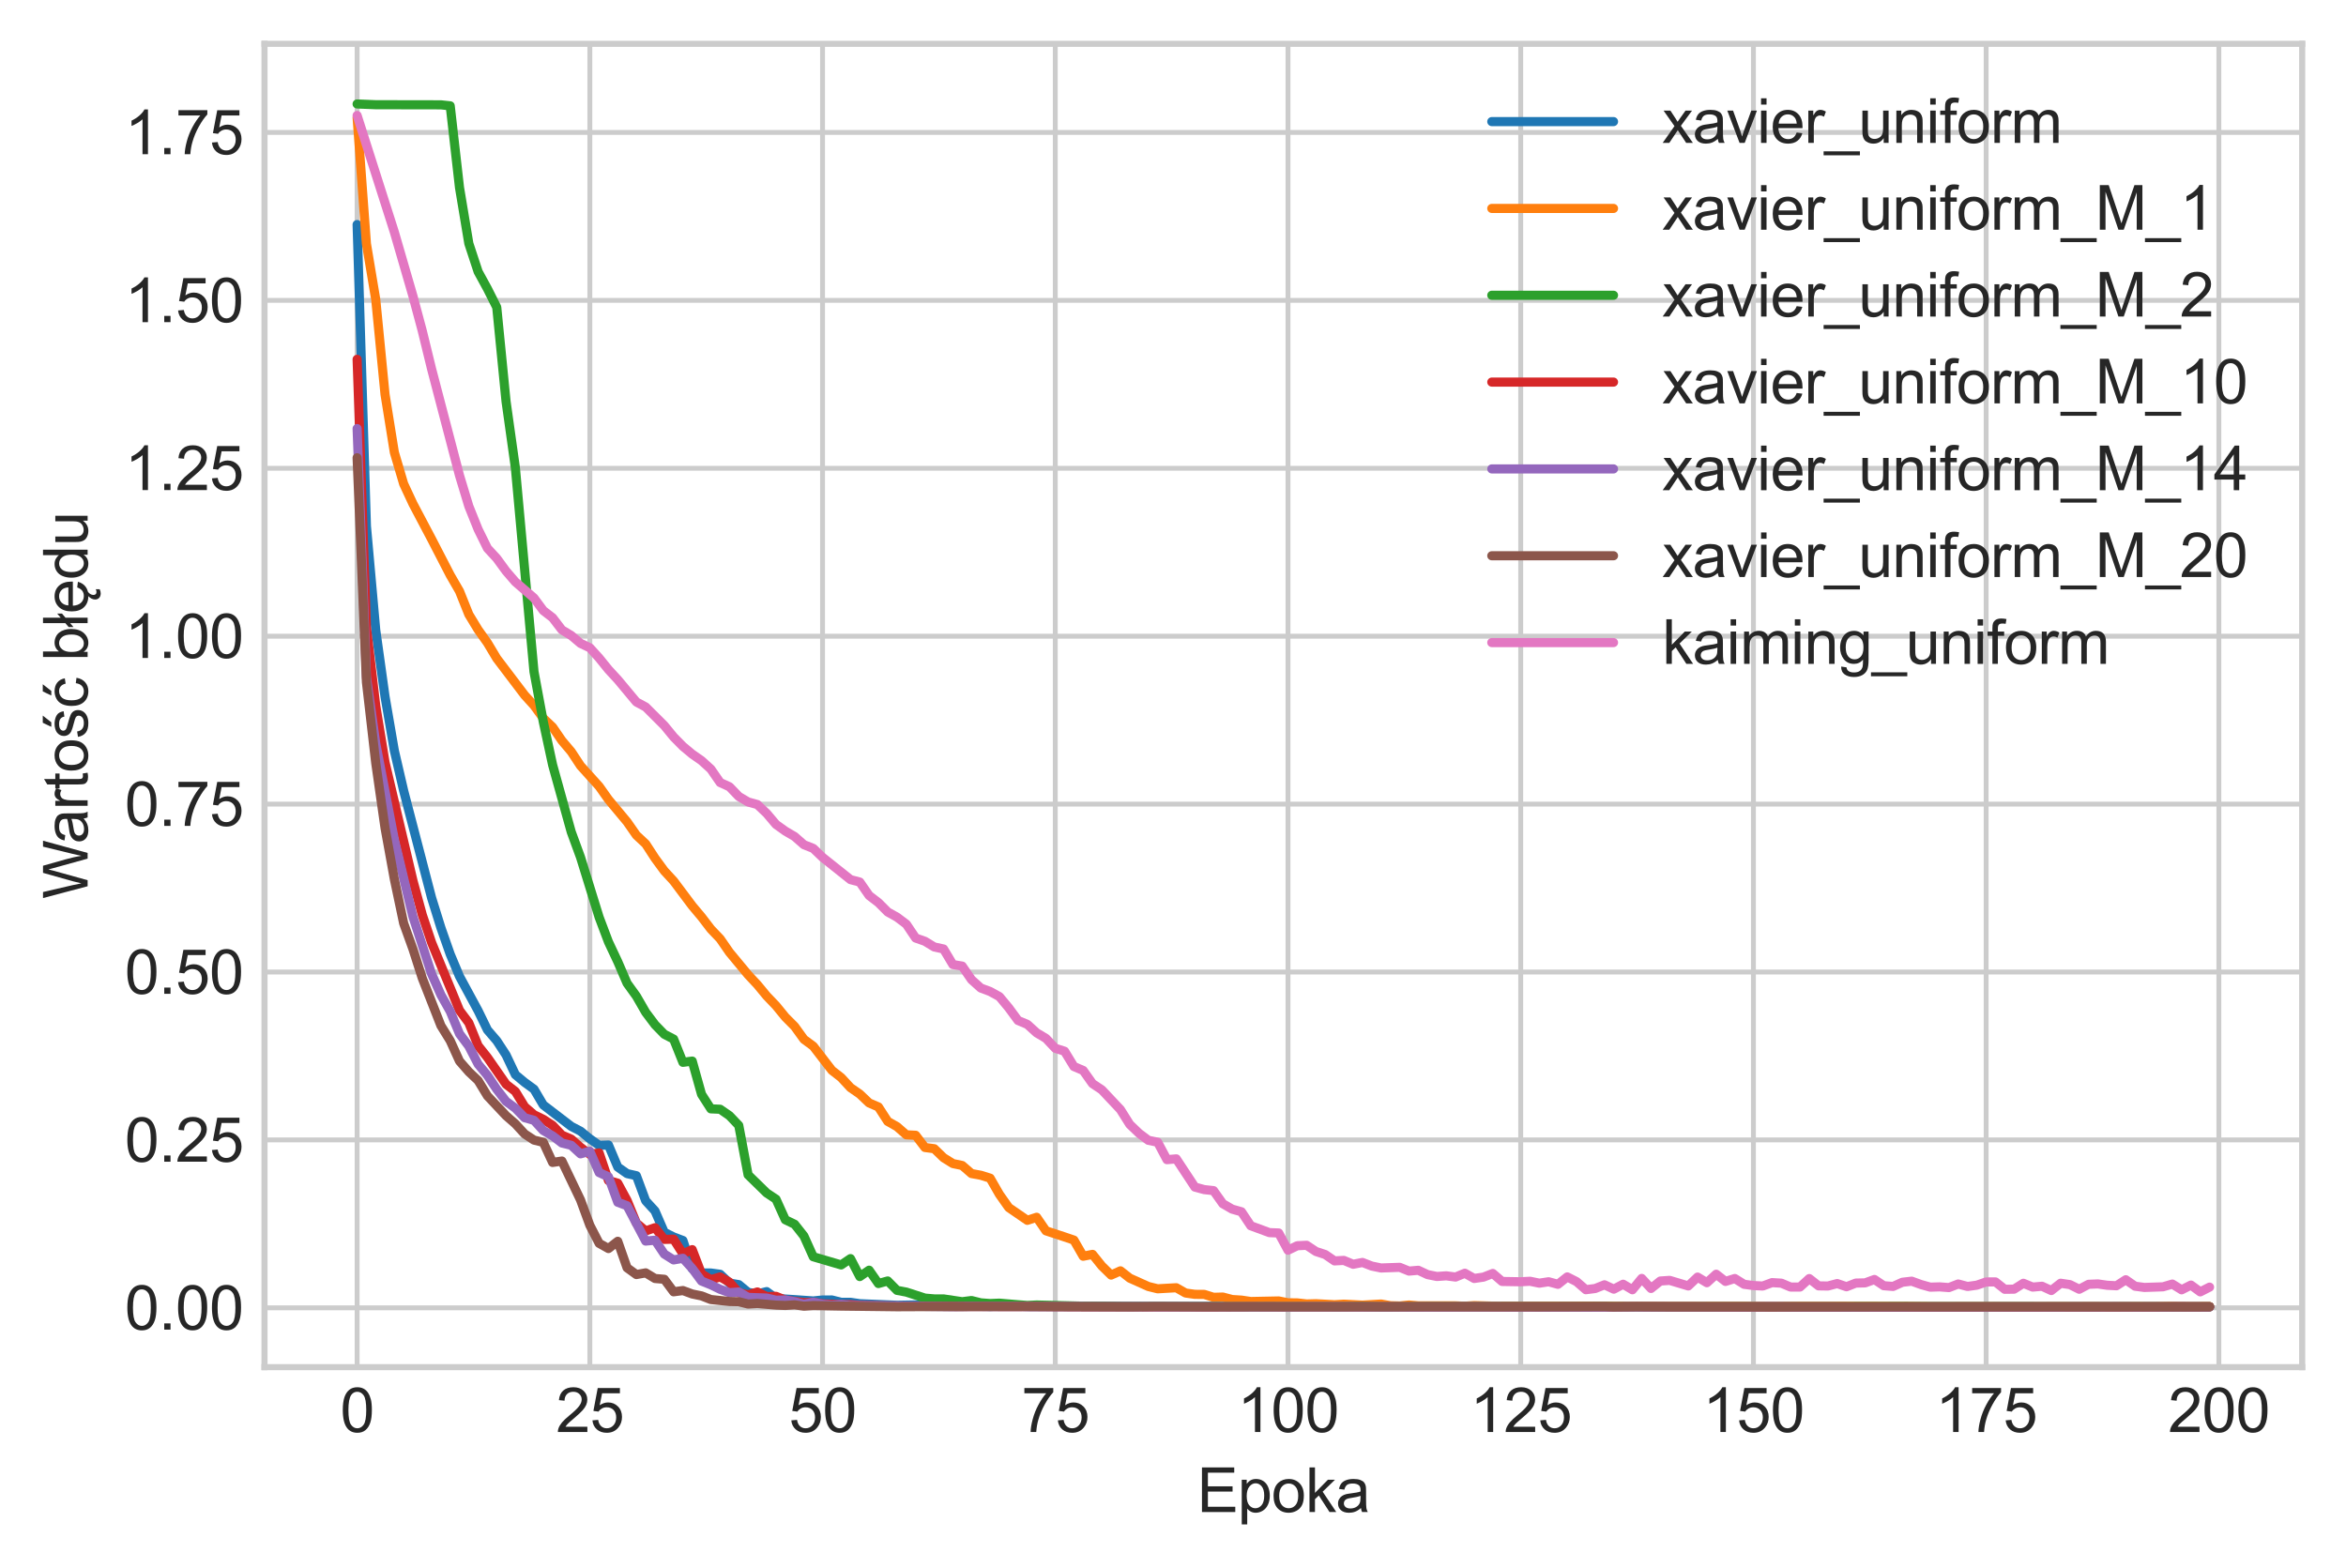 <?xml version="1.0" encoding="utf-8" standalone="no"?>
<!DOCTYPE svg PUBLIC "-//W3C//DTD SVG 1.1//EN"
  "http://www.w3.org/Graphics/SVG/1.1/DTD/svg11.dtd">
<svg xmlns:xlink="http://www.w3.org/1999/xlink" width="385.458pt" height="257.631pt" viewBox="0 0 385.458 257.631" xmlns="http://www.w3.org/2000/svg" version="1.1">
 <defs>
  <style type="text/css">*{stroke-linejoin: round; stroke-linecap: butt}</style>
 </defs>
 <g id="figure_1">
  <g id="patch_1">
   <path d="M 0 257.631 
L 385.458 257.631 
L 385.458 0 
L 0 0 
z
" style="fill: #ffffff"/>
  </g>
  <g id="axes_1">
   <g id="patch_2">
    <path d="M 43.458 224.64 
L 378.258 224.64 
L 378.258 7.2 
L 43.458 7.2 
z
" style="fill: #ffffff"/>
   </g>
   <g id="matplotlib.axis_1">
    <g id="xtick_1">
     <g id="line2d_1">
      <path d="M 58.676 224.64 
L 58.676 7.2 
" clip-path="url(#p580840050f)" style="fill: none; stroke: #cccccc; stroke-width: 0.8; stroke-linecap: round"/>
     </g>
     <g id="line2d_2"/>
     <g id="text_1">
      <!-- 0 -->
      <g style="fill: #262626" transform="translate(55.896 235.298)scale(0.1 -0.1)">
       <defs>
        <path id="ArialMT-30" d="M 266 2259 
Q 266 3072 433 3567 
Q 600 4063 929 4331 
Q 1259 4600 1759 4600 
Q 2128 4600 2406 4451 
Q 2684 4303 2865 4023 
Q 3047 3744 3150 3342 
Q 3253 2941 3253 2259 
Q 3253 1453 3087 958 
Q 2922 463 2592 192 
Q 2263 -78 1759 -78 
Q 1097 -78 719 397 
Q 266 969 266 2259 
z
M 844 2259 
Q 844 1131 1108 757 
Q 1372 384 1759 384 
Q 2147 384 2411 759 
Q 2675 1134 2675 2259 
Q 2675 3391 2411 3762 
Q 2147 4134 1753 4134 
Q 1366 4134 1134 3806 
Q 844 3388 844 2259 
z
" transform="scale(0.016)"/>
       </defs>
       <use xlink:href="#ArialMT-30"/>
      </g>
     </g>
    </g>
    <g id="xtick_2">
     <g id="line2d_3">
      <path d="M 96.913 224.64 
L 96.913 7.2 
" clip-path="url(#p580840050f)" style="fill: none; stroke: #cccccc; stroke-width: 0.8; stroke-linecap: round"/>
     </g>
     <g id="line2d_4"/>
     <g id="text_2">
      <!-- 25 -->
      <g style="fill: #262626" transform="translate(91.352 235.298)scale(0.1 -0.1)">
       <defs>
        <path id="ArialMT-32" d="M 3222 541 
L 3222 0 
L 194 0 
Q 188 203 259 391 
Q 375 700 629 1000 
Q 884 1300 1366 1694 
Q 2113 2306 2375 2664 
Q 2638 3022 2638 3341 
Q 2638 3675 2398 3904 
Q 2159 4134 1775 4134 
Q 1369 4134 1125 3890 
Q 881 3647 878 3216 
L 300 3275 
Q 359 3922 746 4261 
Q 1134 4600 1788 4600 
Q 2447 4600 2831 4234 
Q 3216 3869 3216 3328 
Q 3216 3053 3103 2787 
Q 2991 2522 2730 2228 
Q 2469 1934 1863 1422 
Q 1356 997 1212 845 
Q 1069 694 975 541 
L 3222 541 
z
" transform="scale(0.016)"/>
        <path id="ArialMT-35" d="M 266 1200 
L 856 1250 
Q 922 819 1161 601 
Q 1400 384 1738 384 
Q 2144 384 2425 690 
Q 2706 997 2706 1503 
Q 2706 1984 2436 2262 
Q 2166 2541 1728 2541 
Q 1456 2541 1237 2417 
Q 1019 2294 894 2097 
L 366 2166 
L 809 4519 
L 3088 4519 
L 3088 3981 
L 1259 3981 
L 1013 2750 
Q 1425 3038 1878 3038 
Q 2478 3038 2890 2622 
Q 3303 2206 3303 1553 
Q 3303 931 2941 478 
Q 2500 -78 1738 -78 
Q 1113 -78 717 272 
Q 322 622 266 1200 
z
" transform="scale(0.016)"/>
       </defs>
       <use xlink:href="#ArialMT-32"/>
       <use xlink:href="#ArialMT-35" x="55.615"/>
      </g>
     </g>
    </g>
    <g id="xtick_3">
     <g id="line2d_5">
      <path d="M 135.149 224.64 
L 135.149 7.2 
" clip-path="url(#p580840050f)" style="fill: none; stroke: #cccccc; stroke-width: 0.8; stroke-linecap: round"/>
     </g>
     <g id="line2d_6"/>
     <g id="text_3">
      <!-- 50 -->
      <g style="fill: #262626" transform="translate(129.588 235.298)scale(0.1 -0.1)">
       <use xlink:href="#ArialMT-35"/>
       <use xlink:href="#ArialMT-30" x="55.615"/>
      </g>
     </g>
    </g>
    <g id="xtick_4">
     <g id="line2d_7">
      <path d="M 173.386 224.64 
L 173.386 7.2 
" clip-path="url(#p580840050f)" style="fill: none; stroke: #cccccc; stroke-width: 0.8; stroke-linecap: round"/>
     </g>
     <g id="line2d_8"/>
     <g id="text_4">
      <!-- 75 -->
      <g style="fill: #262626" transform="translate(167.825 235.298)scale(0.1 -0.1)">
       <defs>
        <path id="ArialMT-37" d="M 303 3981 
L 303 4522 
L 3269 4522 
L 3269 4084 
Q 2831 3619 2401 2847 
Q 1972 2075 1738 1259 
Q 1569 684 1522 0 
L 944 0 
Q 953 541 1156 1306 
Q 1359 2072 1739 2783 
Q 2119 3494 2547 3981 
L 303 3981 
z
" transform="scale(0.016)"/>
       </defs>
       <use xlink:href="#ArialMT-37"/>
       <use xlink:href="#ArialMT-35" x="55.615"/>
      </g>
     </g>
    </g>
    <g id="xtick_5">
     <g id="line2d_9">
      <path d="M 211.623 224.64 
L 211.623 7.2 
" clip-path="url(#p580840050f)" style="fill: none; stroke: #cccccc; stroke-width: 0.8; stroke-linecap: round"/>
     </g>
     <g id="line2d_10"/>
     <g id="text_5">
      <!-- 100 -->
      <g style="fill: #262626" transform="translate(203.281 235.298)scale(0.1 -0.1)">
       <defs>
        <path id="ArialMT-31" d="M 2384 0 
L 1822 0 
L 1822 3584 
Q 1619 3391 1289 3197 
Q 959 3003 697 2906 
L 697 3450 
Q 1169 3672 1522 3987 
Q 1875 4303 2022 4600 
L 2384 4600 
L 2384 0 
z
" transform="scale(0.016)"/>
       </defs>
       <use xlink:href="#ArialMT-31"/>
       <use xlink:href="#ArialMT-30" x="55.615"/>
       <use xlink:href="#ArialMT-30" x="111.23"/>
      </g>
     </g>
    </g>
    <g id="xtick_6">
     <g id="line2d_11">
      <path d="M 249.859 224.64 
L 249.859 7.2 
" clip-path="url(#p580840050f)" style="fill: none; stroke: #cccccc; stroke-width: 0.8; stroke-linecap: round"/>
     </g>
     <g id="line2d_12"/>
     <g id="text_6">
      <!-- 125 -->
      <g style="fill: #262626" transform="translate(241.518 235.298)scale(0.1 -0.1)">
       <use xlink:href="#ArialMT-31"/>
       <use xlink:href="#ArialMT-32" x="55.615"/>
       <use xlink:href="#ArialMT-35" x="111.23"/>
      </g>
     </g>
    </g>
    <g id="xtick_7">
     <g id="line2d_13">
      <path d="M 288.096 224.64 
L 288.096 7.2 
" clip-path="url(#p580840050f)" style="fill: none; stroke: #cccccc; stroke-width: 0.8; stroke-linecap: round"/>
     </g>
     <g id="line2d_14"/>
     <g id="text_7">
      <!-- 150 -->
      <g style="fill: #262626" transform="translate(279.754 235.298)scale(0.1 -0.1)">
       <use xlink:href="#ArialMT-31"/>
       <use xlink:href="#ArialMT-35" x="55.615"/>
       <use xlink:href="#ArialMT-30" x="111.23"/>
      </g>
     </g>
    </g>
    <g id="xtick_8">
     <g id="line2d_15">
      <path d="M 326.332 224.64 
L 326.332 7.2 
" clip-path="url(#p580840050f)" style="fill: none; stroke: #cccccc; stroke-width: 0.8; stroke-linecap: round"/>
     </g>
     <g id="line2d_16"/>
     <g id="text_8">
      <!-- 175 -->
      <g style="fill: #262626" transform="translate(317.991 235.298)scale(0.1 -0.1)">
       <use xlink:href="#ArialMT-31"/>
       <use xlink:href="#ArialMT-37" x="55.615"/>
       <use xlink:href="#ArialMT-35" x="111.23"/>
      </g>
     </g>
    </g>
    <g id="xtick_9">
     <g id="line2d_17">
      <path d="M 364.569 224.64 
L 364.569 7.2 
" clip-path="url(#p580840050f)" style="fill: none; stroke: #cccccc; stroke-width: 0.8; stroke-linecap: round"/>
     </g>
     <g id="line2d_18"/>
     <g id="text_9">
      <!-- 200 -->
      <g style="fill: #262626" transform="translate(356.228 235.298)scale(0.1 -0.1)">
       <use xlink:href="#ArialMT-32"/>
       <use xlink:href="#ArialMT-30" x="55.615"/>
       <use xlink:href="#ArialMT-30" x="111.23"/>
      </g>
     </g>
    </g>
    <g id="text_10">
     <!-- Epoka -->
     <g style="fill: #262626" transform="translate(196.681 248.443)scale(0.1 -0.1)">
      <defs>
       <path id="ArialMT-45" d="M 506 0 
L 506 4581 
L 3819 4581 
L 3819 4041 
L 1113 4041 
L 1113 2638 
L 3647 2638 
L 3647 2100 
L 1113 2100 
L 1113 541 
L 3925 541 
L 3925 0 
L 506 0 
z
" transform="scale(0.016)"/>
       <path id="ArialMT-70" d="M 422 -1272 
L 422 3319 
L 934 3319 
L 934 2888 
Q 1116 3141 1344 3267 
Q 1572 3394 1897 3394 
Q 2322 3394 2647 3175 
Q 2972 2956 3137 2557 
Q 3303 2159 3303 1684 
Q 3303 1175 3120 767 
Q 2938 359 2589 142 
Q 2241 -75 1856 -75 
Q 1575 -75 1351 44 
Q 1128 163 984 344 
L 984 -1272 
L 422 -1272 
z
M 931 1641 
Q 931 1000 1190 694 
Q 1450 388 1819 388 
Q 2194 388 2461 705 
Q 2728 1022 2728 1688 
Q 2728 2322 2467 2637 
Q 2206 2953 1844 2953 
Q 1484 2953 1207 2617 
Q 931 2281 931 1641 
z
" transform="scale(0.016)"/>
       <path id="ArialMT-6f" d="M 213 1659 
Q 213 2581 725 3025 
Q 1153 3394 1769 3394 
Q 2453 3394 2887 2945 
Q 3322 2497 3322 1706 
Q 3322 1066 3130 698 
Q 2938 331 2570 128 
Q 2203 -75 1769 -75 
Q 1072 -75 642 372 
Q 213 819 213 1659 
z
M 791 1659 
Q 791 1022 1069 705 
Q 1347 388 1769 388 
Q 2188 388 2466 706 
Q 2744 1025 2744 1678 
Q 2744 2294 2464 2611 
Q 2184 2928 1769 2928 
Q 1347 2928 1069 2612 
Q 791 2297 791 1659 
z
" transform="scale(0.016)"/>
       <path id="ArialMT-6b" d="M 425 0 
L 425 4581 
L 988 4581 
L 988 1969 
L 2319 3319 
L 3047 3319 
L 1778 2088 
L 3175 0 
L 2481 0 
L 1384 1697 
L 988 1316 
L 988 0 
L 425 0 
z
" transform="scale(0.016)"/>
       <path id="ArialMT-61" d="M 2588 409 
Q 2275 144 1986 34 
Q 1697 -75 1366 -75 
Q 819 -75 525 192 
Q 231 459 231 875 
Q 231 1119 342 1320 
Q 453 1522 633 1644 
Q 813 1766 1038 1828 
Q 1203 1872 1538 1913 
Q 2219 1994 2541 2106 
Q 2544 2222 2544 2253 
Q 2544 2597 2384 2738 
Q 2169 2928 1744 2928 
Q 1347 2928 1158 2789 
Q 969 2650 878 2297 
L 328 2372 
Q 403 2725 575 2942 
Q 747 3159 1072 3276 
Q 1397 3394 1825 3394 
Q 2250 3394 2515 3294 
Q 2781 3194 2906 3042 
Q 3031 2891 3081 2659 
Q 3109 2516 3109 2141 
L 3109 1391 
Q 3109 606 3145 398 
Q 3181 191 3288 0 
L 2700 0 
Q 2613 175 2588 409 
z
M 2541 1666 
Q 2234 1541 1622 1453 
Q 1275 1403 1131 1340 
Q 988 1278 909 1158 
Q 831 1038 831 891 
Q 831 666 1001 516 
Q 1172 366 1500 366 
Q 1825 366 2078 508 
Q 2331 650 2450 897 
Q 2541 1088 2541 1459 
L 2541 1666 
z
" transform="scale(0.016)"/>
      </defs>
      <use xlink:href="#ArialMT-45"/>
      <use xlink:href="#ArialMT-70" x="66.699"/>
      <use xlink:href="#ArialMT-6f" x="122.314"/>
      <use xlink:href="#ArialMT-6b" x="177.93"/>
      <use xlink:href="#ArialMT-61" x="227.93"/>
     </g>
    </g>
   </g>
   <g id="matplotlib.axis_2">
    <g id="ytick_1">
     <g id="line2d_19">
      <path d="M 43.458 214.894 
L 378.258 214.894 
" clip-path="url(#p580840050f)" style="fill: none; stroke: #cccccc; stroke-width: 0.8; stroke-linecap: round"/>
     </g>
     <g id="line2d_20"/>
     <g id="text_11">
      <!-- 0.00 -->
      <g style="fill: #262626" transform="translate(20.497 218.473)scale(0.1 -0.1)">
       <defs>
        <path id="ArialMT-2e" d="M 581 0 
L 581 641 
L 1222 641 
L 1222 0 
L 581 0 
z
" transform="scale(0.016)"/>
       </defs>
       <use xlink:href="#ArialMT-30"/>
       <use xlink:href="#ArialMT-2e" x="55.615"/>
       <use xlink:href="#ArialMT-30" x="83.398"/>
       <use xlink:href="#ArialMT-30" x="139.014"/>
      </g>
     </g>
    </g>
    <g id="ytick_2">
     <g id="line2d_21">
      <path d="M 43.458 187.304 
L 378.258 187.304 
" clip-path="url(#p580840050f)" style="fill: none; stroke: #cccccc; stroke-width: 0.8; stroke-linecap: round"/>
     </g>
     <g id="line2d_22"/>
     <g id="text_12">
      <!-- 0.25 -->
      <g style="fill: #262626" transform="translate(20.497 190.883)scale(0.1 -0.1)">
       <use xlink:href="#ArialMT-30"/>
       <use xlink:href="#ArialMT-2e" x="55.615"/>
       <use xlink:href="#ArialMT-32" x="83.398"/>
       <use xlink:href="#ArialMT-35" x="139.014"/>
      </g>
     </g>
    </g>
    <g id="ytick_3">
     <g id="line2d_23">
      <path d="M 43.458 159.714 
L 378.258 159.714 
" clip-path="url(#p580840050f)" style="fill: none; stroke: #cccccc; stroke-width: 0.8; stroke-linecap: round"/>
     </g>
     <g id="line2d_24"/>
     <g id="text_13">
      <!-- 0.50 -->
      <g style="fill: #262626" transform="translate(20.497 163.293)scale(0.1 -0.1)">
       <use xlink:href="#ArialMT-30"/>
       <use xlink:href="#ArialMT-2e" x="55.615"/>
       <use xlink:href="#ArialMT-35" x="83.398"/>
       <use xlink:href="#ArialMT-30" x="139.014"/>
      </g>
     </g>
    </g>
    <g id="ytick_4">
     <g id="line2d_25">
      <path d="M 43.458 132.124 
L 378.258 132.124 
" clip-path="url(#p580840050f)" style="fill: none; stroke: #cccccc; stroke-width: 0.8; stroke-linecap: round"/>
     </g>
     <g id="line2d_26"/>
     <g id="text_14">
      <!-- 0.75 -->
      <g style="fill: #262626" transform="translate(20.497 135.702)scale(0.1 -0.1)">
       <use xlink:href="#ArialMT-30"/>
       <use xlink:href="#ArialMT-2e" x="55.615"/>
       <use xlink:href="#ArialMT-37" x="83.398"/>
       <use xlink:href="#ArialMT-35" x="139.014"/>
      </g>
     </g>
    </g>
    <g id="ytick_5">
     <g id="line2d_27">
      <path d="M 43.458 104.533 
L 378.258 104.533 
" clip-path="url(#p580840050f)" style="fill: none; stroke: #cccccc; stroke-width: 0.8; stroke-linecap: round"/>
     </g>
     <g id="line2d_28"/>
     <g id="text_15">
      <!-- 1.00 -->
      <g style="fill: #262626" transform="translate(20.497 108.112)scale(0.1 -0.1)">
       <use xlink:href="#ArialMT-31"/>
       <use xlink:href="#ArialMT-2e" x="55.615"/>
       <use xlink:href="#ArialMT-30" x="83.398"/>
       <use xlink:href="#ArialMT-30" x="139.014"/>
      </g>
     </g>
    </g>
    <g id="ytick_6">
     <g id="line2d_29">
      <path d="M 43.458 76.943 
L 378.258 76.943 
" clip-path="url(#p580840050f)" style="fill: none; stroke: #cccccc; stroke-width: 0.8; stroke-linecap: round"/>
     </g>
     <g id="line2d_30"/>
     <g id="text_16">
      <!-- 1.25 -->
      <g style="fill: #262626" transform="translate(20.497 80.522)scale(0.1 -0.1)">
       <use xlink:href="#ArialMT-31"/>
       <use xlink:href="#ArialMT-2e" x="55.615"/>
       <use xlink:href="#ArialMT-32" x="83.398"/>
       <use xlink:href="#ArialMT-35" x="139.014"/>
      </g>
     </g>
    </g>
    <g id="ytick_7">
     <g id="line2d_31">
      <path d="M 43.458 49.353 
L 378.258 49.353 
" clip-path="url(#p580840050f)" style="fill: none; stroke: #cccccc; stroke-width: 0.8; stroke-linecap: round"/>
     </g>
     <g id="line2d_32"/>
     <g id="text_17">
      <!-- 1.50 -->
      <g style="fill: #262626" transform="translate(20.497 52.932)scale(0.1 -0.1)">
       <use xlink:href="#ArialMT-31"/>
       <use xlink:href="#ArialMT-2e" x="55.615"/>
       <use xlink:href="#ArialMT-35" x="83.398"/>
       <use xlink:href="#ArialMT-30" x="139.014"/>
      </g>
     </g>
    </g>
    <g id="ytick_8">
     <g id="line2d_33">
      <path d="M 43.458 21.763 
L 378.258 21.763 
" clip-path="url(#p580840050f)" style="fill: none; stroke: #cccccc; stroke-width: 0.8; stroke-linecap: round"/>
     </g>
     <g id="line2d_34"/>
     <g id="text_18">
      <!-- 1.75 -->
      <g style="fill: #262626" transform="translate(20.497 25.341)scale(0.1 -0.1)">
       <use xlink:href="#ArialMT-31"/>
       <use xlink:href="#ArialMT-2e" x="55.615"/>
       <use xlink:href="#ArialMT-37" x="83.398"/>
       <use xlink:href="#ArialMT-35" x="139.014"/>
      </g>
     </g>
    </g>
    <g id="text_19">
     <!-- Wartość błędu -->
     <g style="fill: #262626" transform="translate(14.397 147.689)rotate(-90)scale(0.1 -0.1)">
      <defs>
       <path id="ArialMT-57" d="M 1294 0 
L 78 4581 
L 700 4581 
L 1397 1578 
Q 1509 1106 1591 641 
Q 1766 1375 1797 1488 
L 2669 4581 
L 3400 4581 
L 4056 2263 
Q 4303 1400 4413 641 
Q 4500 1075 4641 1638 
L 5359 4581 
L 5969 4581 
L 4713 0 
L 4128 0 
L 3163 3491 
Q 3041 3928 3019 4028 
Q 2947 3713 2884 3491 
L 1913 0 
L 1294 0 
z
" transform="scale(0.016)"/>
       <path id="ArialMT-72" d="M 416 0 
L 416 3319 
L 922 3319 
L 922 2816 
Q 1116 3169 1280 3281 
Q 1444 3394 1641 3394 
Q 1925 3394 2219 3213 
L 2025 2691 
Q 1819 2813 1613 2813 
Q 1428 2813 1281 2702 
Q 1134 2591 1072 2394 
Q 978 2094 978 1738 
L 978 0 
L 416 0 
z
" transform="scale(0.016)"/>
       <path id="ArialMT-74" d="M 1650 503 
L 1731 6 
Q 1494 -44 1306 -44 
Q 1000 -44 831 53 
Q 663 150 594 308 
Q 525 466 525 972 
L 525 2881 
L 113 2881 
L 113 3319 
L 525 3319 
L 525 4141 
L 1084 4478 
L 1084 3319 
L 1650 3319 
L 1650 2881 
L 1084 2881 
L 1084 941 
Q 1084 700 1114 631 
Q 1144 563 1211 522 
Q 1278 481 1403 481 
Q 1497 481 1650 503 
z
" transform="scale(0.016)"/>
       <path id="ArialMT-15b" d="M 197 991 
L 753 1078 
Q 800 744 1014 566 
Q 1228 388 1613 388 
Q 2000 388 2187 545 
Q 2375 703 2375 916 
Q 2375 1106 2209 1216 
Q 2094 1291 1634 1406 
Q 1016 1563 777 1677 
Q 538 1791 414 1992 
Q 291 2194 291 2438 
Q 291 2659 392 2848 
Q 494 3038 669 3163 
Q 800 3259 1026 3326 
Q 1253 3394 1513 3394 
Q 1903 3394 2198 3281 
Q 2494 3169 2634 2976 
Q 2775 2784 2828 2463 
L 2278 2388 
Q 2241 2644 2061 2787 
Q 1881 2931 1553 2931 
Q 1166 2931 1000 2803 
Q 834 2675 834 2503 
Q 834 2394 903 2306 
Q 972 2216 1119 2156 
Q 1203 2125 1616 2013 
Q 2213 1853 2448 1751 
Q 2684 1650 2818 1456 
Q 2953 1263 2953 975 
Q 2953 694 2789 445 
Q 2625 197 2315 61 
Q 2006 -75 1616 -75 
Q 969 -75 630 194 
Q 291 463 197 991 
z
M 1231 3731 
L 1647 4606 
L 2384 4606 
L 1697 3731 
L 1231 3731 
z
" transform="scale(0.016)"/>
       <path id="ArialMT-107" d="M 2588 1216 
L 3141 1144 
Q 3050 572 2676 248 
Q 2303 -75 1759 -75 
Q 1078 -75 664 370 
Q 250 816 250 1647 
Q 250 2184 428 2587 
Q 606 2991 970 3192 
Q 1334 3394 1763 3394 
Q 2303 3394 2647 3120 
Q 2991 2847 3088 2344 
L 2541 2259 
Q 2463 2594 2264 2762 
Q 2066 2931 1784 2931 
Q 1359 2931 1093 2626 
Q 828 2322 828 1663 
Q 828 994 1084 691 
Q 1341 388 1753 388 
Q 2084 388 2306 591 
Q 2528 794 2588 1216 
z
M 1325 3731 
L 1741 4606 
L 2478 4606 
L 1791 3731 
L 1325 3731 
z
" transform="scale(0.016)"/>
       <path id="ArialMT-20" transform="scale(0.016)"/>
       <path id="ArialMT-62" d="M 941 0 
L 419 0 
L 419 4581 
L 981 4581 
L 981 2947 
Q 1338 3394 1891 3394 
Q 2197 3394 2470 3270 
Q 2744 3147 2920 2923 
Q 3097 2700 3197 2384 
Q 3297 2069 3297 1709 
Q 3297 856 2875 390 
Q 2453 -75 1863 -75 
Q 1275 -75 941 416 
L 941 0 
z
M 934 1684 
Q 934 1088 1097 822 
Q 1363 388 1816 388 
Q 2184 388 2453 708 
Q 2722 1028 2722 1663 
Q 2722 2313 2464 2622 
Q 2206 2931 1841 2931 
Q 1472 2931 1203 2611 
Q 934 2291 934 1684 
z
" transform="scale(0.016)"/>
       <path id="ArialMT-142" d="M 416 1794 
L 9 1450 
L 9 1944 
L 416 2288 
L 416 4581 
L 975 4581 
L 975 2763 
L 1397 3122 
L 1397 2631 
L 975 2272 
L 975 0 
L 416 0 
L 416 1794 
z
" transform="scale(0.016)"/>
       <path id="ArialMT-119" d="M 2694 1069 
L 3275 997 
Q 3138 488 2766 206 
Q 2394 -75 1816 -75 
Q 1088 -75 661 373 
Q 234 822 234 1631 
Q 234 2469 665 2931 
Q 1097 3394 1784 3394 
Q 2450 3394 2872 2941 
Q 3294 2488 3294 1666 
Q 3294 1616 3291 1516 
L 816 1516 
Q 847 969 1125 678 
Q 1403 388 1819 388 
Q 2128 388 2347 550 
Q 2566 713 2694 1069 
z
M 847 1978 
L 2700 1978 
Q 2663 2397 2488 2606 
Q 2219 2931 1791 2931 
Q 1403 2931 1139 2672 
Q 875 2413 847 1978 
z
M 2297 0 
Q 2119 -109 2020 -270 
Q 1922 -431 1922 -597 
Q 1922 -728 1994 -818 
Q 2066 -909 2228 -909 
Q 2300 -909 2375 -889 
Q 2450 -869 2513 -834 
L 2513 -1234 
Q 2284 -1344 2088 -1344 
Q 1928 -1344 1809 -1298 
Q 1691 -1253 1611 -1173 
Q 1531 -1094 1492 -991 
Q 1453 -888 1453 -769 
Q 1453 -569 1565 -367 
Q 1678 -166 1884 0 
L 2297 0 
z
" transform="scale(0.016)"/>
       <path id="ArialMT-64" d="M 2575 0 
L 2575 419 
Q 2259 -75 1647 -75 
Q 1250 -75 917 144 
Q 584 363 401 755 
Q 219 1147 219 1656 
Q 219 2153 384 2558 
Q 550 2963 881 3178 
Q 1213 3394 1622 3394 
Q 1922 3394 2156 3267 
Q 2391 3141 2538 2938 
L 2538 4581 
L 3097 4581 
L 3097 0 
L 2575 0 
z
M 797 1656 
Q 797 1019 1065 703 
Q 1334 388 1700 388 
Q 2069 388 2326 689 
Q 2584 991 2584 1609 
Q 2584 2291 2321 2609 
Q 2059 2928 1675 2928 
Q 1300 2928 1048 2622 
Q 797 2316 797 1656 
z
" transform="scale(0.016)"/>
       <path id="ArialMT-75" d="M 2597 0 
L 2597 488 
Q 2209 -75 1544 -75 
Q 1250 -75 995 37 
Q 741 150 617 320 
Q 494 491 444 738 
Q 409 903 409 1263 
L 409 3319 
L 972 3319 
L 972 1478 
Q 972 1038 1006 884 
Q 1059 663 1231 536 
Q 1403 409 1656 409 
Q 1909 409 2131 539 
Q 2353 669 2445 892 
Q 2538 1116 2538 1541 
L 2538 3319 
L 3100 3319 
L 3100 0 
L 2597 0 
z
" transform="scale(0.016)"/>
      </defs>
      <use xlink:href="#ArialMT-57"/>
      <use xlink:href="#ArialMT-61" x="90.635"/>
      <use xlink:href="#ArialMT-72" x="146.25"/>
      <use xlink:href="#ArialMT-74" x="179.551"/>
      <use xlink:href="#ArialMT-6f" x="207.334"/>
      <use xlink:href="#ArialMT-15b" x="262.949"/>
      <use xlink:href="#ArialMT-107" x="312.949"/>
      <use xlink:href="#ArialMT-20" x="362.949"/>
      <use xlink:href="#ArialMT-62" x="390.732"/>
      <use xlink:href="#ArialMT-142" x="446.348"/>
      <use xlink:href="#ArialMT-119" x="468.564"/>
      <use xlink:href="#ArialMT-64" x="524.18"/>
      <use xlink:href="#ArialMT-75" x="579.795"/>
     </g>
    </g>
   </g>
   <g id="line2d_35">
    <path d="M 58.676 36.897 
L 60.205 86.452 
L 61.735 103.519 
L 63.264 114.473 
L 64.794 123.342 
L 66.323 129.924 
L 70.912 147.527 
L 72.441 152.432 
L 73.971 156.787 
L 75.5 160.433 
L 78.559 166.082 
L 80.089 169.225 
L 81.618 171.003 
L 83.147 173.344 
L 84.677 176.581 
L 86.206 177.851 
L 87.736 178.965 
L 89.265 181.555 
L 93.854 185.071 
L 95.383 185.869 
L 96.913 187.117 
L 98.442 188.195 
L 99.972 188.133 
L 101.501 191.758 
L 103.03 192.833 
L 104.56 193.182 
L 106.089 197.304 
L 107.619 198.968 
L 109.148 202.487 
L 110.678 203.251 
L 112.207 203.827 
L 113.737 208.453 
L 115.266 209.156 
L 116.796 209.17 
L 118.325 209.379 
L 119.855 210.826 
L 121.384 211.078 
L 122.914 212.346 
L 124.443 212.612 
L 125.972 212.224 
L 127.502 213.349 
L 130.561 213.546 
L 133.62 213.761 
L 135.149 213.604 
L 136.679 213.599 
L 138.208 213.985 
L 139.738 213.983 
L 141.267 214.212 
L 147.385 214.47 
L 150.444 214.414 
L 153.503 214.617 
L 161.15 214.591 
L 162.68 214.668 
L 164.209 214.596 
L 168.798 214.66 
L 303.39 214.742 
L 333.98 214.727 
L 350.804 214.718 
L 356.922 214.732 
L 363.04 214.724 
L 363.04 214.724 
" clip-path="url(#p580840050f)" style="fill: none; stroke: #1f77b4; stroke-width: 1.5; stroke-linecap: round"/>
   </g>
   <g id="line2d_36">
    <path d="M 58.676 19.331 
L 60.205 40.053 
L 61.735 49.198 
L 63.264 64.816 
L 64.794 74.334 
L 66.323 79.506 
L 67.853 82.788 
L 70.912 88.58 
L 73.971 94.498 
L 75.5 97.142 
L 77.03 100.957 
L 78.559 103.478 
L 80.089 105.628 
L 81.618 108.183 
L 86.206 114.231 
L 87.736 115.912 
L 89.265 118.018 
L 90.795 119.469 
L 92.324 121.695 
L 93.854 123.503 
L 95.383 125.822 
L 98.442 129.209 
L 99.972 131.369 
L 103.03 135.037 
L 104.56 137.233 
L 106.089 138.659 
L 107.619 141.012 
L 109.148 143.096 
L 110.678 144.757 
L 113.737 148.84 
L 115.266 150.66 
L 116.796 152.657 
L 118.325 154.26 
L 119.855 156.474 
L 122.914 160.163 
L 124.443 161.798 
L 125.972 163.648 
L 127.502 165.249 
L 129.031 167.118 
L 130.561 168.656 
L 132.09 170.771 
L 133.62 171.899 
L 136.679 175.864 
L 138.208 177.057 
L 139.738 178.711 
L 141.267 179.769 
L 142.797 181.225 
L 144.326 181.885 
L 145.856 184.253 
L 147.385 185.123 
L 148.914 186.462 
L 150.444 186.538 
L 151.973 188.545 
L 153.503 188.747 
L 155.032 190.227 
L 156.562 191.185 
L 158.091 191.503 
L 159.621 192.827 
L 161.15 193.108 
L 162.68 193.583 
L 164.209 196.246 
L 165.739 198.415 
L 168.798 200.514 
L 170.327 200.013 
L 171.856 202.237 
L 174.915 203.242 
L 176.445 203.761 
L 177.974 206.414 
L 179.504 206.108 
L 181.033 208.011 
L 182.563 209.509 
L 184.092 208.813 
L 185.622 210.014 
L 188.681 211.387 
L 190.21 211.764 
L 193.269 211.59 
L 194.798 212.459 
L 196.328 212.673 
L 197.857 212.683 
L 199.387 213.163 
L 200.916 213.121 
L 202.446 213.526 
L 203.975 213.624 
L 205.505 213.852 
L 210.093 213.762 
L 211.623 214.062 
L 213.152 214.082 
L 214.681 214.255 
L 216.211 214.215 
L 219.27 214.38 
L 220.799 214.29 
L 223.858 214.445 
L 226.917 214.269 
L 228.447 214.542 
L 229.976 214.583 
L 231.506 214.429 
L 233.035 214.562 
L 239.153 214.564 
L 240.682 214.622 
L 242.212 214.524 
L 245.271 214.607 
L 312.567 214.64 
L 317.156 214.684 
L 323.274 214.68 
L 332.45 214.696 
L 343.157 214.677 
L 353.863 214.688 
L 356.922 214.634 
L 359.981 214.685 
L 363.04 214.674 
L 363.04 214.674 
" clip-path="url(#p580840050f)" style="fill: none; stroke: #ff7f0e; stroke-width: 1.5; stroke-linecap: round"/>
   </g>
   <g id="line2d_37">
    <path d="M 58.676 17.084 
L 61.735 17.205 
L 72.441 17.224 
L 73.971 17.388 
L 75.5 30.829 
L 77.03 40.003 
L 78.559 44.645 
L 80.089 47.445 
L 81.618 50.485 
L 83.147 65.969 
L 84.677 76.859 
L 87.736 110.361 
L 89.265 118.594 
L 90.795 125.68 
L 93.854 136.685 
L 95.383 140.854 
L 98.442 150.721 
L 99.972 154.765 
L 101.501 158.012 
L 103.03 161.558 
L 104.56 163.679 
L 106.089 166.332 
L 107.619 168.37 
L 109.148 169.942 
L 110.678 170.737 
L 112.207 174.552 
L 113.737 174.35 
L 115.266 179.808 
L 116.796 182.196 
L 118.325 182.262 
L 119.855 183.32 
L 121.384 184.924 
L 122.914 193.039 
L 125.972 196.023 
L 127.502 197.038 
L 129.031 200.42 
L 130.561 201.159 
L 132.09 203.098 
L 133.62 206.497 
L 138.208 207.842 
L 139.738 206.806 
L 141.267 209.755 
L 142.797 208.707 
L 144.326 210.9 
L 145.856 210.476 
L 147.385 212.022 
L 148.914 212.306 
L 151.973 213.295 
L 153.503 213.425 
L 155.032 213.427 
L 158.091 213.886 
L 159.621 213.692 
L 161.15 214.073 
L 162.68 214.185 
L 164.209 214.123 
L 167.268 214.385 
L 168.798 214.499 
L 170.327 214.426 
L 177.974 214.614 
L 181.033 214.598 
L 184.092 214.637 
L 188.681 214.666 
L 219.27 214.7 
L 223.858 214.656 
L 226.917 214.708 
L 236.094 214.672 
L 301.861 214.707 
L 304.92 214.699 
L 311.038 214.688 
L 317.156 214.691 
L 363.04 214.714 
L 363.04 214.714 
" clip-path="url(#p580840050f)" style="fill: none; stroke: #2ca02c; stroke-width: 1.5; stroke-linecap: round"/>
   </g>
   <g id="line2d_38">
    <path d="M 58.676 59.037 
L 60.205 103.048 
L 61.735 115.944 
L 63.264 125.264 
L 67.853 144.716 
L 69.382 150.312 
L 70.912 154.874 
L 75.5 166.014 
L 77.03 168.066 
L 78.559 171.827 
L 80.089 173.752 
L 83.147 178.152 
L 84.677 179.337 
L 86.206 181.846 
L 87.736 183.168 
L 89.265 183.914 
L 90.795 184.914 
L 92.324 186.515 
L 93.854 187.174 
L 95.383 188.512 
L 96.913 189.669 
L 98.442 189.434 
L 99.972 193.974 
L 101.501 194.412 
L 103.03 197.239 
L 104.56 200.962 
L 106.089 202.258 
L 107.619 201.723 
L 109.148 203.647 
L 110.678 203.61 
L 112.207 206.016 
L 113.737 205.329 
L 115.266 209.317 
L 116.796 210.26 
L 118.325 209.815 
L 119.855 210.677 
L 121.384 212.392 
L 122.914 212.767 
L 124.443 212.285 
L 125.972 213.045 
L 127.502 213.001 
L 129.031 213.622 
L 132.09 214.043 
L 133.62 213.973 
L 135.149 214.237 
L 138.208 214.357 
L 139.738 214.367 
L 141.267 214.493 
L 145.856 214.573 
L 153.503 214.64 
L 156.562 214.659 
L 170.327 214.679 
L 179.504 214.719 
L 185.622 214.719 
L 199.387 214.735 
L 205.505 214.706 
L 210.093 214.722 
L 229.976 214.711 
L 234.565 214.716 
L 265.154 214.732 
L 268.213 214.708 
L 278.919 214.731 
L 294.214 214.734 
L 307.979 214.744 
L 350.804 214.733 
L 363.04 214.728 
L 363.04 214.728 
" clip-path="url(#p580840050f)" style="fill: none; stroke: #d62728; stroke-width: 1.5; stroke-linecap: round"/>
   </g>
   <g id="line2d_39">
    <path d="M 58.676 70.423 
L 60.205 111.264 
L 61.735 122.136 
L 64.794 137.974 
L 67.853 150.638 
L 70.912 160.017 
L 72.441 163.46 
L 73.971 166.18 
L 75.5 169.866 
L 77.03 171.903 
L 78.559 174.855 
L 80.089 176.705 
L 81.618 178.981 
L 83.147 180.961 
L 84.677 182.092 
L 86.206 183.658 
L 87.736 184.079 
L 89.265 185.758 
L 90.795 186.639 
L 92.324 187.808 
L 93.854 188.184 
L 95.383 189.589 
L 96.913 189.161 
L 98.442 192.664 
L 99.972 193.363 
L 101.501 197.547 
L 103.03 198.115 
L 106.089 203.923 
L 107.619 203.78 
L 109.148 206.056 
L 110.678 207.02 
L 112.207 206.752 
L 113.737 208.43 
L 115.266 210.491 
L 116.796 211.109 
L 118.325 211.847 
L 119.855 212.401 
L 121.384 212.289 
L 122.914 213.176 
L 125.972 213.284 
L 127.502 213.642 
L 129.031 213.594 
L 130.561 213.889 
L 132.09 214.306 
L 133.62 213.96 
L 135.149 214.311 
L 136.679 214.454 
L 138.208 214.342 
L 139.738 214.518 
L 156.562 214.698 
L 159.621 214.667 
L 167.268 214.679 
L 205.505 214.716 
L 219.27 214.707 
L 225.388 214.713 
L 237.623 214.731 
L 240.682 214.7 
L 262.095 214.735 
L 268.213 214.702 
L 286.566 214.714 
L 291.155 214.682 
L 295.743 214.724 
L 304.92 214.734 
L 337.039 214.725 
L 347.745 214.708 
L 350.804 214.723 
L 358.451 214.706 
L 363.04 214.728 
L 363.04 214.728 
" clip-path="url(#p580840050f)" style="fill: none; stroke: #9467bd; stroke-width: 1.5; stroke-linecap: round"/>
   </g>
   <g id="line2d_40">
    <path d="M 58.676 75.218 
L 60.205 112.085 
L 61.735 125.362 
L 63.264 136.055 
L 64.794 144.463 
L 66.323 151.708 
L 67.853 155.956 
L 69.382 160.723 
L 72.441 168.521 
L 73.971 170.999 
L 75.5 174.351 
L 77.03 176.107 
L 78.559 177.552 
L 80.089 180.069 
L 83.147 183.321 
L 84.677 184.661 
L 86.206 186.322 
L 87.736 187.331 
L 89.265 187.699 
L 90.795 191.002 
L 92.324 190.773 
L 95.383 197.165 
L 96.913 201.325 
L 98.442 204.291 
L 99.972 205.15 
L 101.501 203.958 
L 103.03 208.312 
L 104.56 209.422 
L 106.089 209.146 
L 107.619 210.071 
L 109.148 210.199 
L 110.678 212.257 
L 112.207 212.052 
L 113.737 212.616 
L 115.266 212.93 
L 116.796 213.527 
L 119.855 213.848 
L 121.384 213.88 
L 122.914 214.269 
L 124.443 214.173 
L 127.502 214.443 
L 129.031 214.502 
L 130.561 214.397 
L 132.09 214.619 
L 133.62 214.515 
L 138.208 214.601 
L 147.385 214.714 
L 150.444 214.7 
L 168.798 214.679 
L 185.622 214.74 
L 190.21 214.68 
L 197.857 214.724 
L 255.977 214.7 
L 263.624 214.659 
L 265.154 214.736 
L 269.742 214.688 
L 274.331 214.727 
L 363.04 214.711 
L 363.04 214.711 
" clip-path="url(#p580840050f)" style="fill: none; stroke: #8c564b; stroke-width: 1.5; stroke-linecap: round"/>
   </g>
   <g id="line2d_41">
    <path d="M 58.676 18.976 
L 64.794 38.139 
L 67.853 48.667 
L 69.382 54.37 
L 70.912 60.627 
L 75.5 78.125 
L 77.03 83.177 
L 78.559 86.982 
L 80.089 90.085 
L 81.618 91.743 
L 83.147 93.835 
L 84.677 95.611 
L 87.736 98.258 
L 89.265 100.32 
L 90.795 101.504 
L 92.324 103.498 
L 93.854 104.419 
L 95.383 105.713 
L 96.913 106.437 
L 98.442 108.126 
L 99.972 110.018 
L 101.501 111.675 
L 104.56 115.344 
L 106.089 116.167 
L 109.148 119.219 
L 110.678 121.088 
L 112.207 122.638 
L 113.737 123.914 
L 115.266 124.982 
L 116.796 126.37 
L 118.325 128.58 
L 119.855 129.275 
L 121.384 130.864 
L 122.914 131.77 
L 124.443 132.199 
L 125.972 133.654 
L 127.502 135.462 
L 129.031 136.556 
L 130.561 137.454 
L 132.09 138.797 
L 133.62 139.4 
L 135.149 140.868 
L 139.738 144.529 
L 141.267 144.935 
L 142.797 147.14 
L 144.326 148.312 
L 145.856 149.847 
L 147.385 150.702 
L 148.914 151.853 
L 150.444 154.126 
L 151.973 154.666 
L 153.503 155.599 
L 155.032 155.931 
L 156.562 158.488 
L 158.091 158.739 
L 159.621 160.968 
L 161.15 162.344 
L 162.68 162.916 
L 164.209 163.755 
L 165.739 165.598 
L 167.268 167.678 
L 168.798 168.319 
L 170.327 169.709 
L 171.856 170.621 
L 173.386 172.241 
L 174.915 172.731 
L 176.445 175.24 
L 177.974 175.892 
L 179.504 178.054 
L 181.033 179.071 
L 184.092 182.32 
L 185.622 184.751 
L 187.151 186.215 
L 188.681 187.367 
L 190.21 187.677 
L 191.739 190.546 
L 193.269 190.413 
L 196.328 195.052 
L 197.857 195.465 
L 199.387 195.631 
L 200.916 197.784 
L 202.446 198.673 
L 203.975 199.108 
L 205.505 201.404 
L 208.564 202.534 
L 210.093 202.593 
L 211.623 205.421 
L 213.152 204.688 
L 214.681 204.613 
L 216.211 205.63 
L 217.74 206.132 
L 219.27 207.18 
L 220.799 207.1 
L 222.329 207.735 
L 223.858 207.436 
L 225.388 208.028 
L 226.917 208.344 
L 229.976 208.235 
L 231.506 208.855 
L 233.035 208.722 
L 234.565 209.435 
L 236.094 209.739 
L 237.623 209.632 
L 239.153 209.833 
L 240.682 209.205 
L 242.212 210.067 
L 243.741 209.844 
L 245.271 209.244 
L 246.8 210.557 
L 249.859 210.608 
L 251.389 210.524 
L 252.918 210.839 
L 254.448 210.607 
L 255.977 211.028 
L 257.507 209.81 
L 259.036 210.589 
L 260.565 211.912 
L 262.095 211.716 
L 263.624 211.107 
L 265.154 211.823 
L 266.683 211.013 
L 268.213 211.921 
L 269.742 210.06 
L 271.272 211.709 
L 272.801 210.486 
L 274.331 210.38 
L 277.39 211.295 
L 278.919 209.84 
L 280.448 210.763 
L 281.978 209.369 
L 283.507 210.553 
L 285.037 210.075 
L 286.566 211.025 
L 288.096 211.228 
L 289.625 211.308 
L 291.155 210.748 
L 292.684 210.838 
L 294.214 211.482 
L 295.743 211.475 
L 297.273 210.083 
L 298.802 211.282 
L 300.332 211.307 
L 301.861 210.903 
L 303.39 211.426 
L 304.92 210.825 
L 306.449 210.791 
L 307.979 210.235 
L 309.508 211.256 
L 311.038 211.378 
L 312.567 210.689 
L 314.097 210.511 
L 315.626 211.064 
L 317.156 211.494 
L 318.685 211.447 
L 320.215 211.566 
L 321.744 210.975 
L 323.274 211.382 
L 324.803 211.167 
L 326.332 210.641 
L 327.862 210.635 
L 329.391 211.844 
L 330.921 211.825 
L 332.45 210.858 
L 333.98 211.483 
L 335.509 211.344 
L 337.039 212.049 
L 338.568 210.851 
L 340.098 211.077 
L 341.627 211.837 
L 343.157 211.026 
L 344.686 210.964 
L 346.216 211.184 
L 347.745 211.264 
L 349.274 210.277 
L 350.804 211.339 
L 352.333 211.542 
L 355.392 211.438 
L 356.922 210.986 
L 358.451 211.93 
L 359.981 211.153 
L 361.51 212.267 
L 363.04 211.49 
L 363.04 211.49 
" clip-path="url(#p580840050f)" style="fill: none; stroke: #e377c2; stroke-width: 1.5; stroke-linecap: round"/>
   </g>
   <g id="patch_3">
    <path d="M 43.458 224.64 
L 43.458 7.2 
" style="fill: none; stroke: #cccccc; stroke-linejoin: miter; stroke-linecap: square"/>
   </g>
   <g id="patch_4">
    <path d="M 378.258 224.64 
L 378.258 7.2 
" style="fill: none; stroke: #cccccc; stroke-linejoin: miter; stroke-linecap: square"/>
   </g>
   <g id="patch_5">
    <path d="M 43.458 224.64 
L 378.258 224.64 
" style="fill: none; stroke: #cccccc; stroke-linejoin: miter; stroke-linecap: square"/>
   </g>
   <g id="patch_6">
    <path d="M 43.458 7.2 
L 378.258 7.2 
" style="fill: none; stroke: #cccccc; stroke-linejoin: miter; stroke-linecap: square"/>
   </g>
   <g id="legend_1">
    <g id="line2d_42">
     <path d="M 245.108 19.98 
L 255.108 19.98 
L 265.108 19.98 
" style="fill: none; stroke: #1f77b4; stroke-width: 1.5; stroke-linecap: round"/>
    </g>
    <g id="text_20">
     <!-- xavier_uniform -->
     <g style="fill: #262626" transform="translate(273.108 23.48)scale(0.1 -0.1)">
      <defs>
       <path id="ArialMT-78" d="M 47 0 
L 1259 1725 
L 138 3319 
L 841 3319 
L 1350 2541 
Q 1494 2319 1581 2169 
Q 1719 2375 1834 2534 
L 2394 3319 
L 3066 3319 
L 1919 1756 
L 3153 0 
L 2463 0 
L 1781 1031 
L 1600 1309 
L 728 0 
L 47 0 
z
" transform="scale(0.016)"/>
       <path id="ArialMT-76" d="M 1344 0 
L 81 3319 
L 675 3319 
L 1388 1331 
Q 1503 1009 1600 663 
Q 1675 925 1809 1294 
L 2547 3319 
L 3125 3319 
L 1869 0 
L 1344 0 
z
" transform="scale(0.016)"/>
       <path id="ArialMT-69" d="M 425 3934 
L 425 4581 
L 988 4581 
L 988 3934 
L 425 3934 
z
M 425 0 
L 425 3319 
L 988 3319 
L 988 0 
L 425 0 
z
" transform="scale(0.016)"/>
       <path id="ArialMT-65" d="M 2694 1069 
L 3275 997 
Q 3138 488 2766 206 
Q 2394 -75 1816 -75 
Q 1088 -75 661 373 
Q 234 822 234 1631 
Q 234 2469 665 2931 
Q 1097 3394 1784 3394 
Q 2450 3394 2872 2941 
Q 3294 2488 3294 1666 
Q 3294 1616 3291 1516 
L 816 1516 
Q 847 969 1125 678 
Q 1403 388 1819 388 
Q 2128 388 2347 550 
Q 2566 713 2694 1069 
z
M 847 1978 
L 2700 1978 
Q 2663 2397 2488 2606 
Q 2219 2931 1791 2931 
Q 1403 2931 1139 2672 
Q 875 2413 847 1978 
z
" transform="scale(0.016)"/>
       <path id="ArialMT-5f" d="M -97 -1272 
L -97 -866 
L 3631 -866 
L 3631 -1272 
L -97 -1272 
z
" transform="scale(0.016)"/>
       <path id="ArialMT-6e" d="M 422 0 
L 422 3319 
L 928 3319 
L 928 2847 
Q 1294 3394 1984 3394 
Q 2284 3394 2536 3286 
Q 2788 3178 2913 3003 
Q 3038 2828 3088 2588 
Q 3119 2431 3119 2041 
L 3119 0 
L 2556 0 
L 2556 2019 
Q 2556 2363 2490 2533 
Q 2425 2703 2258 2804 
Q 2091 2906 1866 2906 
Q 1506 2906 1245 2678 
Q 984 2450 984 1813 
L 984 0 
L 422 0 
z
" transform="scale(0.016)"/>
       <path id="ArialMT-66" d="M 556 0 
L 556 2881 
L 59 2881 
L 59 3319 
L 556 3319 
L 556 3672 
Q 556 4006 616 4169 
Q 697 4388 901 4523 
Q 1106 4659 1475 4659 
Q 1713 4659 2000 4603 
L 1916 4113 
Q 1741 4144 1584 4144 
Q 1328 4144 1222 4034 
Q 1116 3925 1116 3625 
L 1116 3319 
L 1763 3319 
L 1763 2881 
L 1116 2881 
L 1116 0 
L 556 0 
z
" transform="scale(0.016)"/>
       <path id="ArialMT-6d" d="M 422 0 
L 422 3319 
L 925 3319 
L 925 2853 
Q 1081 3097 1340 3245 
Q 1600 3394 1931 3394 
Q 2300 3394 2536 3241 
Q 2772 3088 2869 2813 
Q 3263 3394 3894 3394 
Q 4388 3394 4653 3120 
Q 4919 2847 4919 2278 
L 4919 0 
L 4359 0 
L 4359 2091 
Q 4359 2428 4304 2576 
Q 4250 2725 4106 2815 
Q 3963 2906 3769 2906 
Q 3419 2906 3187 2673 
Q 2956 2441 2956 1928 
L 2956 0 
L 2394 0 
L 2394 2156 
Q 2394 2531 2256 2718 
Q 2119 2906 1806 2906 
Q 1569 2906 1367 2781 
Q 1166 2656 1075 2415 
Q 984 2175 984 1722 
L 984 0 
L 422 0 
z
" transform="scale(0.016)"/>
      </defs>
      <use xlink:href="#ArialMT-78"/>
      <use xlink:href="#ArialMT-61" x="50"/>
      <use xlink:href="#ArialMT-76" x="105.615"/>
      <use xlink:href="#ArialMT-69" x="155.615"/>
      <use xlink:href="#ArialMT-65" x="177.832"/>
      <use xlink:href="#ArialMT-72" x="233.447"/>
      <use xlink:href="#ArialMT-5f" x="266.748"/>
      <use xlink:href="#ArialMT-75" x="322.363"/>
      <use xlink:href="#ArialMT-6e" x="377.979"/>
      <use xlink:href="#ArialMT-69" x="433.594"/>
      <use xlink:href="#ArialMT-66" x="455.811"/>
      <use xlink:href="#ArialMT-6f" x="483.594"/>
      <use xlink:href="#ArialMT-72" x="539.209"/>
      <use xlink:href="#ArialMT-6d" x="572.51"/>
     </g>
    </g>
    <g id="line2d_43">
     <path d="M 245.108 34.247 
L 255.108 34.247 
L 265.108 34.247 
" style="fill: none; stroke: #ff7f0e; stroke-width: 1.5; stroke-linecap: round"/>
    </g>
    <g id="text_21">
     <!-- xavier_uniform_M_1 -->
     <g style="fill: #262626" transform="translate(273.108 37.747)scale(0.1 -0.1)">
      <defs>
       <path id="ArialMT-4d" d="M 475 0 
L 475 4581 
L 1388 4581 
L 2472 1338 
Q 2622 884 2691 659 
Q 2769 909 2934 1394 
L 4031 4581 
L 4847 4581 
L 4847 0 
L 4263 0 
L 4263 3834 
L 2931 0 
L 2384 0 
L 1059 3900 
L 1059 0 
L 475 0 
z
" transform="scale(0.016)"/>
      </defs>
      <use xlink:href="#ArialMT-78"/>
      <use xlink:href="#ArialMT-61" x="50"/>
      <use xlink:href="#ArialMT-76" x="105.615"/>
      <use xlink:href="#ArialMT-69" x="155.615"/>
      <use xlink:href="#ArialMT-65" x="177.832"/>
      <use xlink:href="#ArialMT-72" x="233.447"/>
      <use xlink:href="#ArialMT-5f" x="266.748"/>
      <use xlink:href="#ArialMT-75" x="322.363"/>
      <use xlink:href="#ArialMT-6e" x="377.979"/>
      <use xlink:href="#ArialMT-69" x="433.594"/>
      <use xlink:href="#ArialMT-66" x="455.811"/>
      <use xlink:href="#ArialMT-6f" x="483.594"/>
      <use xlink:href="#ArialMT-72" x="539.209"/>
      <use xlink:href="#ArialMT-6d" x="572.51"/>
      <use xlink:href="#ArialMT-5f" x="655.811"/>
      <use xlink:href="#ArialMT-4d" x="711.426"/>
      <use xlink:href="#ArialMT-5f" x="794.727"/>
      <use xlink:href="#ArialMT-31" x="850.342"/>
     </g>
    </g>
    <g id="line2d_44">
     <path d="M 245.108 48.514 
L 255.108 48.514 
L 265.108 48.514 
" style="fill: none; stroke: #2ca02c; stroke-width: 1.5; stroke-linecap: round"/>
    </g>
    <g id="text_22">
     <!-- xavier_uniform_M_2 -->
     <g style="fill: #262626" transform="translate(273.108 52.014)scale(0.1 -0.1)">
      <use xlink:href="#ArialMT-78"/>
      <use xlink:href="#ArialMT-61" x="50"/>
      <use xlink:href="#ArialMT-76" x="105.615"/>
      <use xlink:href="#ArialMT-69" x="155.615"/>
      <use xlink:href="#ArialMT-65" x="177.832"/>
      <use xlink:href="#ArialMT-72" x="233.447"/>
      <use xlink:href="#ArialMT-5f" x="266.748"/>
      <use xlink:href="#ArialMT-75" x="322.363"/>
      <use xlink:href="#ArialMT-6e" x="377.979"/>
      <use xlink:href="#ArialMT-69" x="433.594"/>
      <use xlink:href="#ArialMT-66" x="455.811"/>
      <use xlink:href="#ArialMT-6f" x="483.594"/>
      <use xlink:href="#ArialMT-72" x="539.209"/>
      <use xlink:href="#ArialMT-6d" x="572.51"/>
      <use xlink:href="#ArialMT-5f" x="655.811"/>
      <use xlink:href="#ArialMT-4d" x="711.426"/>
      <use xlink:href="#ArialMT-5f" x="794.727"/>
      <use xlink:href="#ArialMT-32" x="850.342"/>
     </g>
    </g>
    <g id="line2d_45">
     <path d="M 245.108 62.781 
L 255.108 62.781 
L 265.108 62.781 
" style="fill: none; stroke: #d62728; stroke-width: 1.5; stroke-linecap: round"/>
    </g>
    <g id="text_23">
     <!-- xavier_uniform_M_10 -->
     <g style="fill: #262626" transform="translate(273.108 66.281)scale(0.1 -0.1)">
      <use xlink:href="#ArialMT-78"/>
      <use xlink:href="#ArialMT-61" x="50"/>
      <use xlink:href="#ArialMT-76" x="105.615"/>
      <use xlink:href="#ArialMT-69" x="155.615"/>
      <use xlink:href="#ArialMT-65" x="177.832"/>
      <use xlink:href="#ArialMT-72" x="233.447"/>
      <use xlink:href="#ArialMT-5f" x="266.748"/>
      <use xlink:href="#ArialMT-75" x="322.363"/>
      <use xlink:href="#ArialMT-6e" x="377.979"/>
      <use xlink:href="#ArialMT-69" x="433.594"/>
      <use xlink:href="#ArialMT-66" x="455.811"/>
      <use xlink:href="#ArialMT-6f" x="483.594"/>
      <use xlink:href="#ArialMT-72" x="539.209"/>
      <use xlink:href="#ArialMT-6d" x="572.51"/>
      <use xlink:href="#ArialMT-5f" x="655.811"/>
      <use xlink:href="#ArialMT-4d" x="711.426"/>
      <use xlink:href="#ArialMT-5f" x="794.727"/>
      <use xlink:href="#ArialMT-31" x="850.342"/>
      <use xlink:href="#ArialMT-30" x="905.957"/>
     </g>
    </g>
    <g id="line2d_46">
     <path d="M 245.108 77.048 
L 255.108 77.048 
L 265.108 77.048 
" style="fill: none; stroke: #9467bd; stroke-width: 1.5; stroke-linecap: round"/>
    </g>
    <g id="text_24">
     <!-- xavier_uniform_M_14 -->
     <g style="fill: #262626" transform="translate(273.108 80.548)scale(0.1 -0.1)">
      <defs>
       <path id="ArialMT-34" d="M 2069 0 
L 2069 1097 
L 81 1097 
L 81 1613 
L 2172 4581 
L 2631 4581 
L 2631 1613 
L 3250 1613 
L 3250 1097 
L 2631 1097 
L 2631 0 
L 2069 0 
z
M 2069 1613 
L 2069 3678 
L 634 1613 
L 2069 1613 
z
" transform="scale(0.016)"/>
      </defs>
      <use xlink:href="#ArialMT-78"/>
      <use xlink:href="#ArialMT-61" x="50"/>
      <use xlink:href="#ArialMT-76" x="105.615"/>
      <use xlink:href="#ArialMT-69" x="155.615"/>
      <use xlink:href="#ArialMT-65" x="177.832"/>
      <use xlink:href="#ArialMT-72" x="233.447"/>
      <use xlink:href="#ArialMT-5f" x="266.748"/>
      <use xlink:href="#ArialMT-75" x="322.363"/>
      <use xlink:href="#ArialMT-6e" x="377.979"/>
      <use xlink:href="#ArialMT-69" x="433.594"/>
      <use xlink:href="#ArialMT-66" x="455.811"/>
      <use xlink:href="#ArialMT-6f" x="483.594"/>
      <use xlink:href="#ArialMT-72" x="539.209"/>
      <use xlink:href="#ArialMT-6d" x="572.51"/>
      <use xlink:href="#ArialMT-5f" x="655.811"/>
      <use xlink:href="#ArialMT-4d" x="711.426"/>
      <use xlink:href="#ArialMT-5f" x="794.727"/>
      <use xlink:href="#ArialMT-31" x="850.342"/>
      <use xlink:href="#ArialMT-34" x="905.957"/>
     </g>
    </g>
    <g id="line2d_47">
     <path d="M 245.108 91.316 
L 255.108 91.316 
L 265.108 91.316 
" style="fill: none; stroke: #8c564b; stroke-width: 1.5; stroke-linecap: round"/>
    </g>
    <g id="text_25">
     <!-- xavier_uniform_M_20 -->
     <g style="fill: #262626" transform="translate(273.108 94.816)scale(0.1 -0.1)">
      <use xlink:href="#ArialMT-78"/>
      <use xlink:href="#ArialMT-61" x="50"/>
      <use xlink:href="#ArialMT-76" x="105.615"/>
      <use xlink:href="#ArialMT-69" x="155.615"/>
      <use xlink:href="#ArialMT-65" x="177.832"/>
      <use xlink:href="#ArialMT-72" x="233.447"/>
      <use xlink:href="#ArialMT-5f" x="266.748"/>
      <use xlink:href="#ArialMT-75" x="322.363"/>
      <use xlink:href="#ArialMT-6e" x="377.979"/>
      <use xlink:href="#ArialMT-69" x="433.594"/>
      <use xlink:href="#ArialMT-66" x="455.811"/>
      <use xlink:href="#ArialMT-6f" x="483.594"/>
      <use xlink:href="#ArialMT-72" x="539.209"/>
      <use xlink:href="#ArialMT-6d" x="572.51"/>
      <use xlink:href="#ArialMT-5f" x="655.811"/>
      <use xlink:href="#ArialMT-4d" x="711.426"/>
      <use xlink:href="#ArialMT-5f" x="794.727"/>
      <use xlink:href="#ArialMT-32" x="850.342"/>
      <use xlink:href="#ArialMT-30" x="905.957"/>
     </g>
    </g>
    <g id="line2d_48">
     <path d="M 245.108 105.583 
L 255.108 105.583 
L 265.108 105.583 
" style="fill: none; stroke: #e377c2; stroke-width: 1.5; stroke-linecap: round"/>
    </g>
    <g id="text_26">
     <!-- kaiming_uniform -->
     <g style="fill: #262626" transform="translate(273.108 109.083)scale(0.1 -0.1)">
      <defs>
       <path id="ArialMT-67" d="M 319 -275 
L 866 -356 
Q 900 -609 1056 -725 
Q 1266 -881 1628 -881 
Q 2019 -881 2231 -725 
Q 2444 -569 2519 -288 
Q 2563 -116 2559 434 
Q 2191 0 1641 0 
Q 956 0 581 494 
Q 206 988 206 1678 
Q 206 2153 378 2554 
Q 550 2956 876 3175 
Q 1203 3394 1644 3394 
Q 2231 3394 2613 2919 
L 2613 3319 
L 3131 3319 
L 3131 450 
Q 3131 -325 2973 -648 
Q 2816 -972 2473 -1159 
Q 2131 -1347 1631 -1347 
Q 1038 -1347 672 -1080 
Q 306 -813 319 -275 
z
M 784 1719 
Q 784 1066 1043 766 
Q 1303 466 1694 466 
Q 2081 466 2343 764 
Q 2606 1063 2606 1700 
Q 2606 2309 2336 2618 
Q 2066 2928 1684 2928 
Q 1309 2928 1046 2623 
Q 784 2319 784 1719 
z
" transform="scale(0.016)"/>
      </defs>
      <use xlink:href="#ArialMT-6b"/>
      <use xlink:href="#ArialMT-61" x="50"/>
      <use xlink:href="#ArialMT-69" x="105.615"/>
      <use xlink:href="#ArialMT-6d" x="127.832"/>
      <use xlink:href="#ArialMT-69" x="211.133"/>
      <use xlink:href="#ArialMT-6e" x="233.35"/>
      <use xlink:href="#ArialMT-67" x="288.965"/>
      <use xlink:href="#ArialMT-5f" x="344.58"/>
      <use xlink:href="#ArialMT-75" x="400.195"/>
      <use xlink:href="#ArialMT-6e" x="455.811"/>
      <use xlink:href="#ArialMT-69" x="511.426"/>
      <use xlink:href="#ArialMT-66" x="533.643"/>
      <use xlink:href="#ArialMT-6f" x="561.426"/>
      <use xlink:href="#ArialMT-72" x="617.041"/>
      <use xlink:href="#ArialMT-6d" x="650.342"/>
     </g>
    </g>
   </g>
  </g>
 </g>
 <defs>
  <clipPath id="p580840050f">
   <rect x="43.458" y="7.2" width="334.8" height="217.44"/>
  </clipPath>
 </defs>
</svg>
